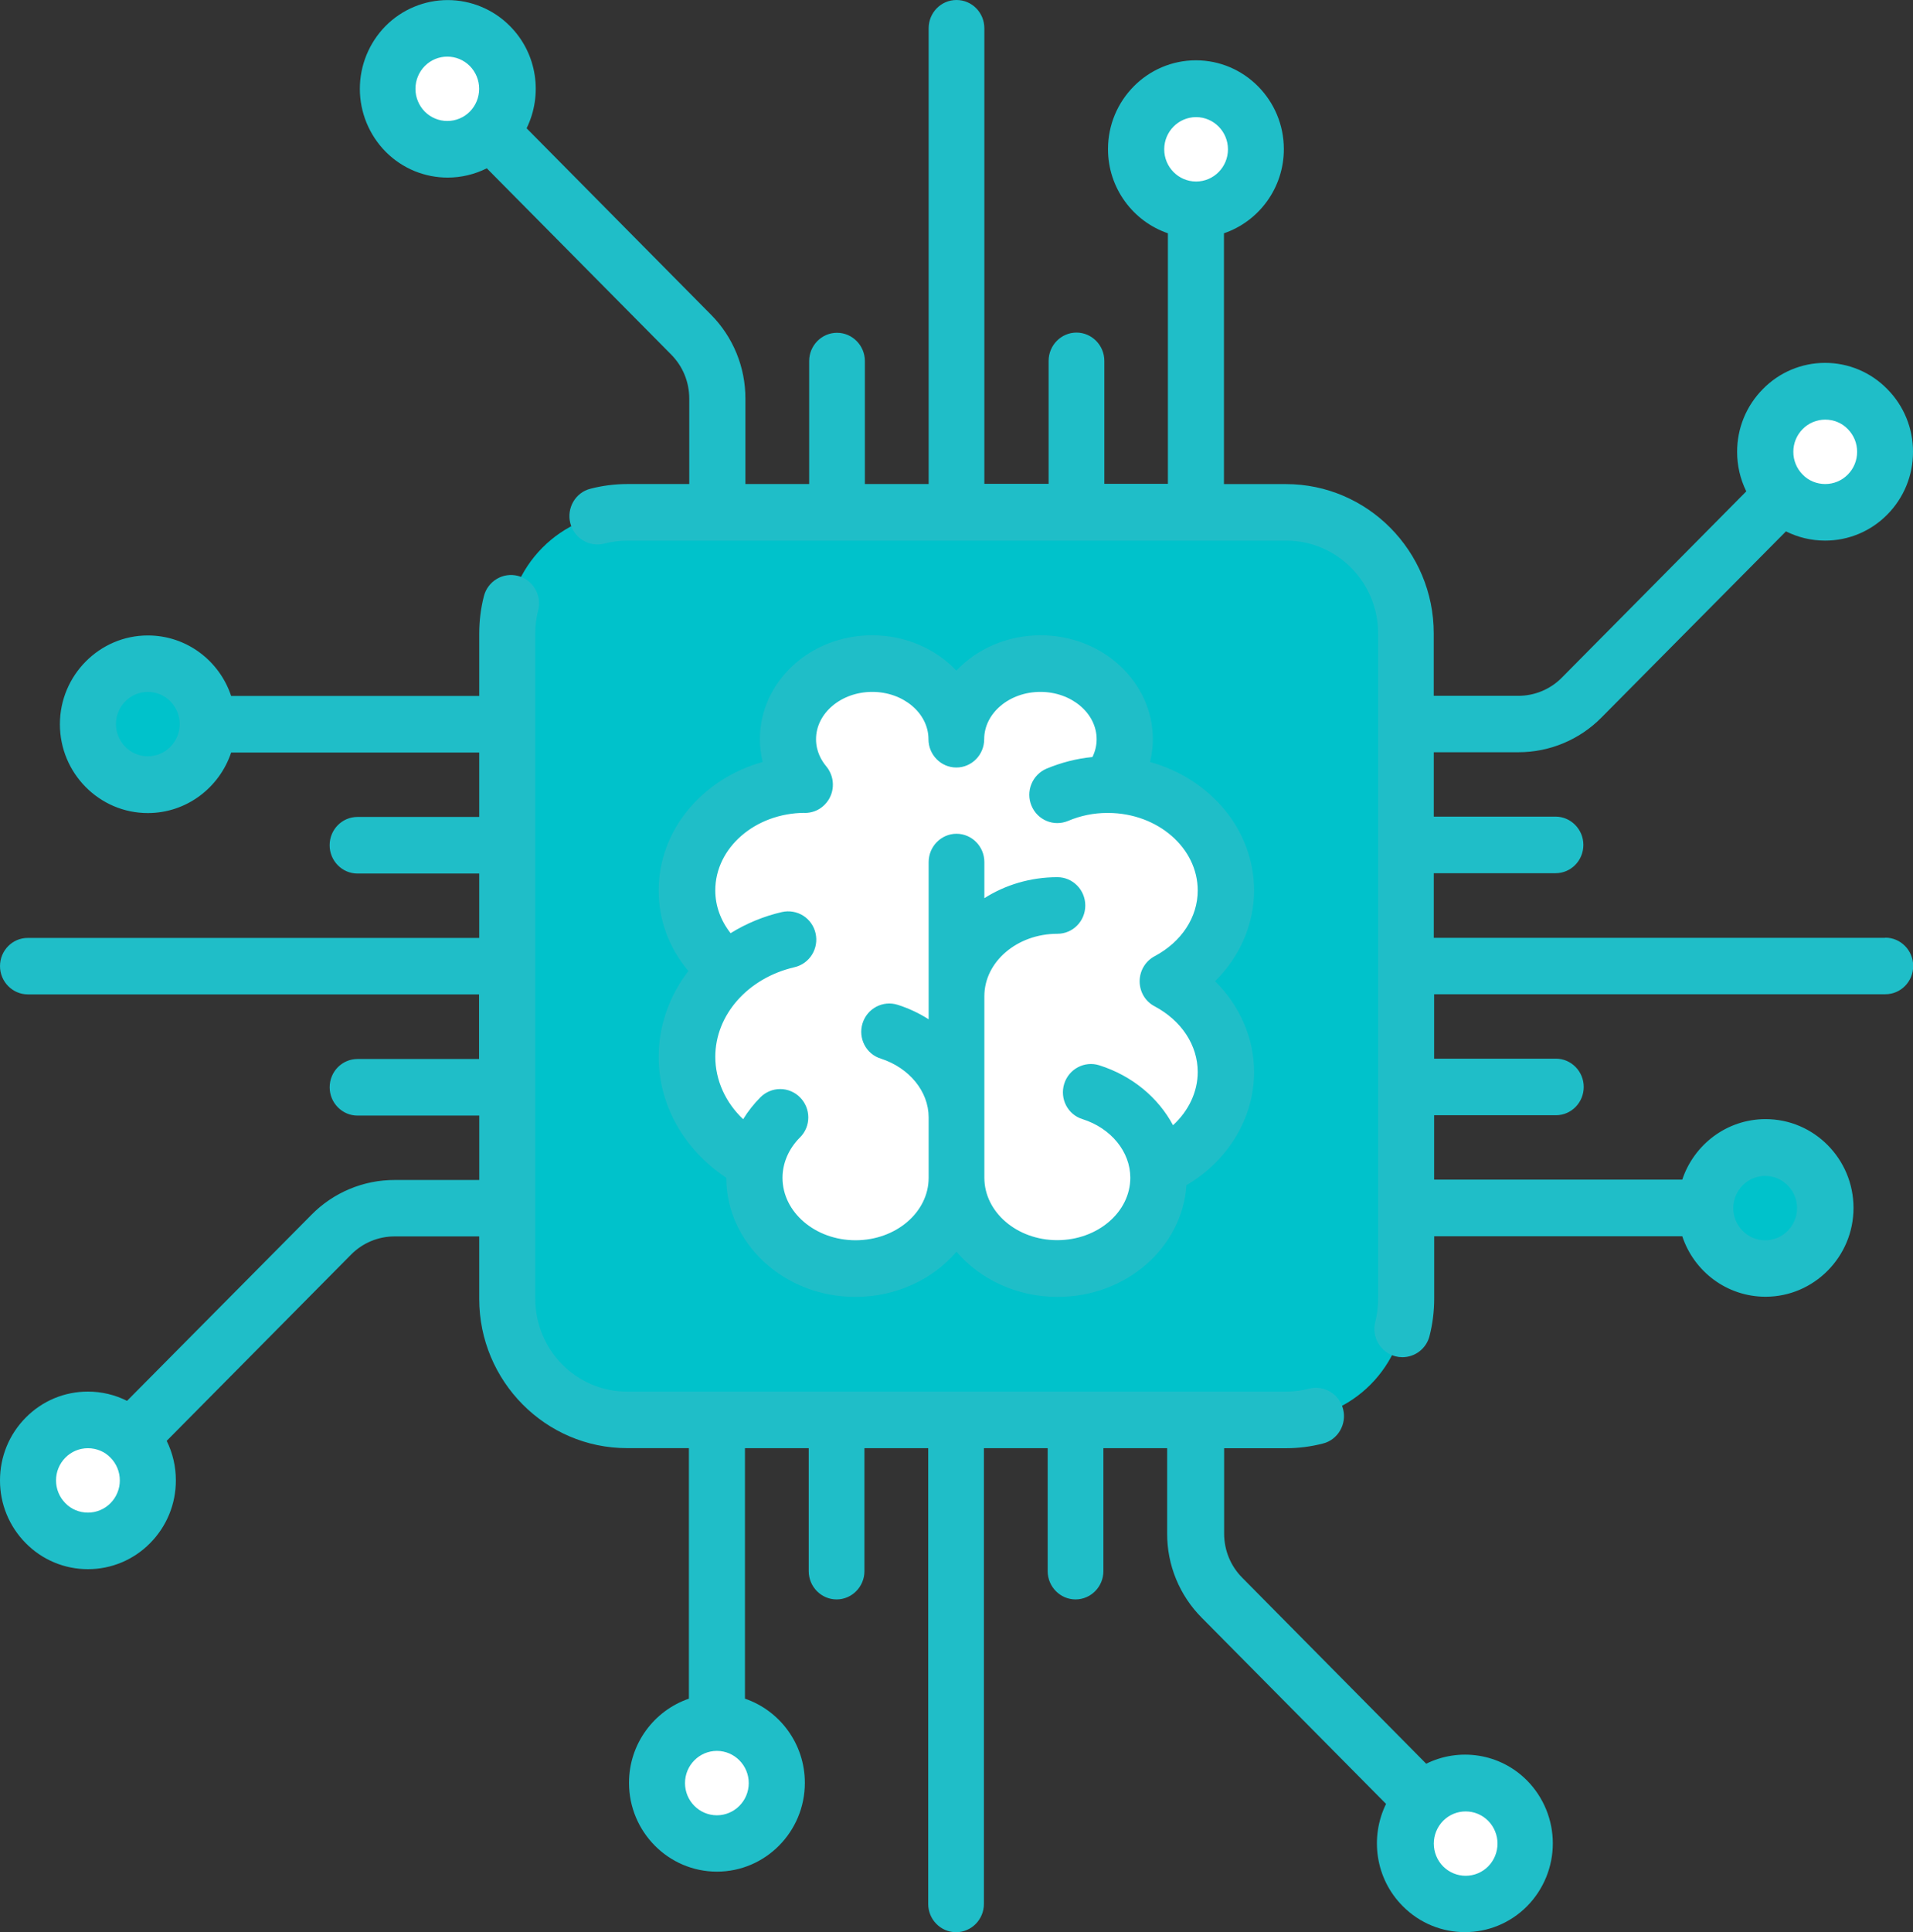 <svg width="103" height="104" viewBox="0 0 103 104" fill="none" xmlns="http://www.w3.org/2000/svg">
<rect x="0" y="0" width="103" height="104" fill="#333333" stroke="none"/>
<g clip-path="url(#clip0)">
<path d="M69.24 76.424H33.76C30.197 76.424 27.31 73.508 27.31 69.911V34.09C27.31 30.493 30.198 27.577 33.76 27.577H69.24C72.803 27.577 75.69 30.493 75.69 34.09V69.91C75.69 73.507 72.802 76.423 69.24 76.423V76.424Z" fill="#00C2CB"/>
<path d="M69.24 71.54H33.76C33.547 71.539 33.337 71.496 33.141 71.414C32.944 71.331 32.766 71.211 32.617 71.06C32.467 70.909 32.349 70.73 32.268 70.533C32.188 70.336 32.147 70.125 32.148 69.912V34.1C32.147 33.887 32.188 33.676 32.268 33.479C32.349 33.282 32.467 33.103 32.617 32.952C32.766 32.801 32.944 32.681 33.141 32.598C33.337 32.516 33.547 32.473 33.76 32.472H69.24C69.453 32.473 69.663 32.516 69.859 32.598C70.056 32.68 70.234 32.801 70.384 32.952C70.534 33.103 70.652 33.282 70.733 33.479C70.813 33.676 70.854 33.887 70.853 34.1V69.9C70.854 70.113 70.813 70.324 70.733 70.521C70.652 70.718 70.534 70.897 70.384 71.048C70.234 71.199 70.056 71.32 69.859 71.402C69.663 71.484 69.453 71.527 69.24 71.528V71.54ZM7.96 42.23C9.74 42.23 11.185 40.772 11.185 38.974C11.185 37.176 9.74 35.718 7.96 35.718C6.18 35.718 4.735 37.176 4.735 38.974C4.735 40.772 6.178 42.23 7.96 42.23Z" fill="#00C2CB"/>
<path d="M95.04 68.282C96.82 68.282 98.265 66.824 98.265 65.026C98.265 63.228 96.821 61.77 95.04 61.77C93.259 61.77 91.815 63.228 91.815 65.026C91.815 66.824 93.259 68.282 95.04 68.282Z" fill="#00C2CB"/>
<path d="M4.734 82.936C6.514 82.936 7.959 81.478 7.959 79.68C7.959 77.882 6.515 76.424 4.734 76.424C2.953 76.424 1.5 77.88 1.5 79.68C1.5 81.48 2.944 82.936 4.725 82.936H4.734ZM98.266 27.576C100.046 27.576 101.491 26.118 101.491 24.32C101.491 22.522 100.047 21.064 98.266 21.064C96.485 21.064 95.041 22.522 95.041 24.32C95.041 26.118 96.485 27.576 98.266 27.576ZM64.4 11.293C66.18 11.293 67.625 9.835 67.625 8.037C67.625 6.239 66.182 4.78 64.4 4.78C62.618 4.78 61.175 6.238 61.175 8.036C61.175 9.834 62.619 11.292 64.4 11.292V11.293ZM38.6 99.22C40.38 99.22 41.825 97.762 41.825 95.964C41.825 94.166 40.381 92.708 38.6 92.708C36.819 92.708 35.375 94.166 35.375 95.964C35.375 97.762 36.82 99.22 38.6 99.22ZM24.086 8.036C25.866 8.036 27.311 6.578 27.311 4.78C27.311 2.982 25.867 1.524 24.086 1.524C22.305 1.524 20.86 2.982 20.86 4.78C20.86 6.578 22.304 8.036 24.085 8.036H24.086ZM78.913 102.476C80.693 102.476 82.138 101.018 82.138 99.219C82.138 97.42 80.694 95.963 78.913 95.963C77.132 95.963 75.688 97.421 75.688 99.219C75.688 101.017 77.132 102.476 78.913 102.476ZM51.5 65.863C51.96 65.863 52.398 66.061 52.703 66.407C53.756 67.6 55.301 68.283 56.943 68.283C59.765 68.283 62.135 66.288 62.338 63.743C62.358 63.482 62.441 63.23 62.58 63.008C62.718 62.786 62.908 62.601 63.133 62.468C64.909 61.421 66.013 59.594 66.013 57.7C66.013 56.333 65.449 55.006 64.413 53.96C64.114 53.654 63.947 53.243 63.947 52.815C63.947 52.386 64.114 51.975 64.413 51.669C65.438 50.624 66.013 49.296 66.013 47.929C66.013 45.469 64.235 43.303 61.589 42.536C61.191 42.418 60.852 42.153 60.643 41.794C60.434 41.435 60.369 41.01 60.463 40.605C60.535 40.287 60.57 40.028 60.57 39.788C60.57 37.543 58.535 35.718 56.035 35.718C54.742 35.718 53.505 36.22 52.643 37.094C52.035 37.708 50.963 37.708 50.356 37.094C49.496 36.219 48.256 35.718 46.964 35.718C44.464 35.718 42.429 37.544 42.429 39.788C42.43 40.058 42.459 40.327 42.516 40.59C42.605 40.993 42.538 41.414 42.329 41.77C42.119 42.125 41.783 42.388 41.387 42.505C38.757 43.271 36.987 45.45 36.987 47.929C36.987 49.115 37.409 50.259 38.207 51.237C38.438 51.521 38.567 51.874 38.574 52.24C38.581 52.606 38.466 52.963 38.246 53.256C37.422 54.356 36.986 55.61 36.986 56.886C36.986 58.918 38.086 60.866 39.903 62.086C40.347 62.386 40.616 62.886 40.621 63.426C40.643 66.099 43.083 68.273 46.057 68.273C47.697 68.273 49.243 67.589 50.297 66.397C50.602 66.051 51.04 65.853 51.5 65.853V65.863Z" fill="white"/>
<path d="M101.5 50.477H77.198V47H83.752C84.585 47 85.252 46.318 85.252 45.477C85.252 44.636 84.577 43.954 83.752 43.954H77.198V40.488H81.748C82.583 40.49 83.411 40.325 84.181 40.002C84.952 39.68 85.651 39.207 86.236 38.611L96.16 28.6C96.806 28.925 97.523 29.098 98.267 29.098C98.89 29.099 99.507 28.976 100.082 28.735C100.656 28.495 101.177 28.142 101.614 27.698C102.056 27.253 102.405 26.727 102.643 26.147C102.881 25.567 103.002 24.947 103 24.32C103.002 23.693 102.881 23.072 102.643 22.492C102.405 21.912 102.055 21.385 101.613 20.94C101.177 20.494 100.656 20.139 100.082 19.897C99.507 19.655 98.889 19.531 98.266 19.531C97.642 19.531 97.024 19.655 96.45 19.897C95.875 20.139 95.354 20.494 94.918 20.94C94.476 21.385 94.126 21.912 93.888 22.492C93.65 23.072 93.529 23.693 93.531 24.32C93.529 25.058 93.698 25.785 94.024 26.447L84.1 36.467C83.793 36.78 83.427 37.028 83.022 37.197C82.618 37.366 82.184 37.453 81.746 37.452H77.196V34.092C77.196 29.662 73.626 26.056 69.236 26.056H65.9V12.556C67.773 11.918 69.125 10.129 69.125 8.026C69.125 5.39 67.001 3.246 64.391 3.246C61.781 3.246 59.657 5.39 59.657 8.026C59.657 10.129 61.01 11.918 62.882 12.556V26.042H59.46V19.424C59.46 18.584 58.785 17.901 57.96 17.901C57.135 17.901 56.46 18.583 56.46 19.424V26.042H53V1.524C53 0.682 52.333 0 51.5 0C50.667 0 50 0.682 50 1.523V26.053H46.567V19.435C46.567 18.595 45.892 17.912 45.067 17.912C44.242 17.912 43.567 18.594 43.567 19.435V26.053H40.134V21.46C40.137 20.62 39.974 19.787 39.655 19.01C39.336 18.232 38.867 17.526 38.274 16.93L28.354 6.905C29.231 5.117 28.937 2.888 27.454 1.401C27.016 0.959 26.495 0.607 25.92 0.368C25.346 0.128 24.729 0.004 24.107 0.004C23.484 0.004 22.867 0.128 22.293 0.368C21.718 0.607 21.197 0.959 20.759 1.401C19.872 2.303 19.375 3.516 19.375 4.781C19.375 6.046 19.872 7.259 20.759 8.161C21.682 9.093 22.894 9.559 24.107 9.559C24.837 9.558 25.557 9.386 26.21 9.059L36.136 19.082C36.766 19.717 37.111 20.562 37.111 21.459V26.053H33.781C33.11 26.053 32.441 26.138 31.791 26.306C30.984 26.506 30.498 27.346 30.706 28.161C30.914 28.976 31.736 29.466 32.543 29.257C32.943 29.153 33.36 29.1 33.78 29.1H69.26C71.985 29.1 74.202 31.338 74.202 34.1V69.9C74.202 70.323 74.15 70.743 74.047 71.148C73.84 71.963 74.327 72.793 75.133 73.003C75.256 73.035 75.383 73.051 75.51 73.051C75.846 73.05 76.172 72.937 76.437 72.729C76.701 72.522 76.889 72.232 76.97 71.906C77.136 71.254 77.22 70.578 77.22 69.9V66.54H90.577C91.207 68.44 92.98 69.796 95.063 69.796C97.663 69.796 99.797 67.652 99.797 65.016C99.797 62.38 97.673 60.236 95.063 60.236C92.98 60.236 91.208 61.602 90.577 63.493H77.217V60.027H83.771C84.604 60.027 85.271 59.345 85.271 58.504C85.271 57.663 84.596 56.981 83.771 56.981H77.217V53.515H101.51C102.343 53.515 103.01 52.833 103.01 51.992C103.01 51.151 102.334 50.469 101.51 50.469L101.5 50.477ZM97.06 23.094C97.219 22.933 97.407 22.805 97.616 22.718C97.824 22.631 98.048 22.586 98.274 22.586C98.734 22.586 99.174 22.766 99.488 23.094C99.648 23.255 99.775 23.447 99.862 23.657C99.948 23.867 99.992 24.093 99.991 24.32C99.992 24.547 99.948 24.772 99.861 24.983C99.775 25.193 99.648 25.384 99.488 25.545C99.164 25.873 98.733 26.053 98.274 26.053C97.815 26.053 97.374 25.873 97.06 25.545C96.9 25.384 96.773 25.193 96.687 24.983C96.6 24.772 96.556 24.547 96.557 24.32C96.556 24.093 96.6 23.867 96.686 23.657C96.773 23.447 96.9 23.255 97.06 23.094V23.094ZM64.4 6.304C65.347 6.304 66.116 7.082 66.116 8.037C66.116 8.992 65.347 9.77 64.4 9.77C63.453 9.77 62.684 8.992 62.684 8.037C62.684 7.082 63.454 6.304 64.4 6.304V6.304ZM22.87 6.006C22.549 5.679 22.369 5.239 22.369 4.78C22.369 4.322 22.549 3.882 22.87 3.555C23.205 3.217 23.644 3.048 24.084 3.048C24.524 3.048 24.964 3.218 25.298 3.555C25.619 3.882 25.799 4.322 25.799 4.78C25.799 5.239 25.619 5.679 25.298 6.006C25.139 6.166 24.95 6.293 24.742 6.38C24.533 6.467 24.31 6.512 24.084 6.512C23.858 6.512 23.635 6.467 23.427 6.38C23.218 6.293 23.029 6.166 22.87 6.006V6.006ZM95.04 63.293C95.987 63.293 96.756 64.071 96.756 65.026C96.756 65.981 95.986 66.759 95.04 66.759C94.094 66.759 93.324 65.981 93.324 65.026C93.324 64.071 94.094 63.293 95.04 63.293ZM76.8 94.942L66.885 84.92C66.255 84.285 65.91 83.44 65.91 82.543V77.95H69.24C69.911 77.95 70.58 77.865 71.23 77.697C72.037 77.497 72.523 76.657 72.315 75.842C72.107 75.027 71.285 74.537 70.478 74.746C70.074 74.851 69.658 74.903 69.241 74.903H33.76C31.035 74.903 28.82 72.665 28.82 69.903V34.1C28.82 33.676 28.872 33.256 28.975 32.852C29.183 32.037 28.697 31.207 27.89 30.997C27.083 30.787 26.26 31.277 26.053 32.092C25.886 32.745 25.803 33.42 25.803 34.1V37.46H12.445C11.815 35.56 10.042 34.203 7.959 34.203C5.359 34.203 3.225 36.347 3.225 38.983C3.225 41.619 5.349 43.763 7.959 43.763C10.042 43.763 11.813 42.397 12.445 40.506H25.802V43.972H19.248C18.415 43.972 17.748 44.654 17.748 45.495C17.748 46.336 18.423 47.018 19.248 47.018H25.802V50.484H1.5C0.676 50.477 3.10149e-05 51.16 3.10149e-05 52C3.10149e-05 52.84 0.676 53.523 1.5 53.523H25.793V57H19.25C18.417 57 17.75 57.682 17.75 58.523C17.75 59.364 18.425 60.046 19.25 60.046H25.804V63.512H21.254C20.419 63.51 19.591 63.675 18.821 63.998C18.05 64.32 17.351 64.793 16.766 65.389L6.84 75.4C6.186 75.072 5.465 74.901 4.733 74.902C4.11 74.901 3.493 75.024 2.918 75.264C2.344 75.505 1.823 75.858 1.386 76.302C0.492 77.204 3.10149e-05 78.404 3.10149e-05 79.68C-0.002 80.307 0.119 80.928 0.357 81.508C0.595 82.088 0.945 82.615 1.387 83.06C1.824 83.504 2.345 83.857 2.919 84.097C3.494 84.338 4.111 84.461 4.734 84.46C5.357 84.461 5.974 84.338 6.549 84.097C7.123 83.857 7.644 83.504 8.081 83.06C8.523 82.615 8.873 82.088 9.111 81.508C9.349 80.928 9.47 80.307 9.468 79.68C9.47 78.942 9.301 78.215 8.975 77.553L18.898 67.533C19.205 67.221 19.572 66.972 19.976 66.803C20.38 66.635 20.814 66.548 21.252 66.549H25.802V69.909C25.802 74.339 29.372 77.945 33.762 77.945H37.092V91.43C35.22 92.068 33.867 93.857 33.867 95.96C33.867 98.596 35.991 100.74 38.601 100.74C41.211 100.74 43.335 98.596 43.335 95.96C43.335 93.857 41.982 92.068 40.11 91.43V77.947H43.543V84.565C43.543 85.405 44.218 86.088 45.043 86.088C45.868 86.088 46.543 85.406 46.543 84.565V77.947H49.976V102.477C49.976 103.317 50.651 104 51.476 104C52.301 104 52.976 103.318 52.976 102.477V77.947H56.409V84.565C56.409 85.405 57.084 86.088 57.909 86.088C58.734 86.088 59.409 85.406 59.409 84.565V77.947H62.842V82.541C62.839 83.381 63.002 84.214 63.321 84.991C63.64 85.769 64.109 86.475 64.702 87.071L74.628 97.094C73.751 98.882 74.045 101.111 75.528 102.598C76.451 103.53 77.663 103.996 78.875 103.996C80.087 103.996 81.3 103.53 82.223 102.598C83.11 101.696 83.607 100.483 83.607 99.218C83.607 97.953 83.11 96.74 82.223 95.838C80.751 94.351 78.543 94.054 76.773 94.94L76.8 94.942ZM7.96 40.707C7.013 40.707 6.244 39.929 6.244 38.974C6.244 38.019 7.014 37.241 7.96 37.241C8.906 37.241 9.676 38.019 9.676 38.974C9.676 39.929 8.906 40.707 7.96 40.707ZM5.948 80.907C5.79 81.068 5.601 81.196 5.392 81.283C5.184 81.371 4.96 81.415 4.734 81.415C4.274 81.415 3.834 81.235 3.52 80.907C3.36 80.746 3.233 80.555 3.147 80.344C3.06 80.134 3.016 79.909 3.017 79.682C3.016 79.455 3.06 79.23 3.147 79.019C3.233 78.809 3.36 78.618 3.52 78.457C3.844 78.129 4.275 77.949 4.734 77.949C5.193 77.949 5.634 78.129 5.948 78.457C6.108 78.618 6.235 78.809 6.321 79.019C6.408 79.23 6.452 79.455 6.451 79.682C6.452 79.909 6.408 80.134 6.321 80.344C6.235 80.555 6.108 80.746 5.948 80.907V80.907ZM38.598 97.707C37.651 97.707 36.882 96.929 36.882 95.974C36.882 95.019 37.652 94.241 38.598 94.241C39.544 94.241 40.314 95.019 40.314 95.974C40.314 96.929 39.544 97.707 38.598 97.707ZM80.128 100.457C79.969 100.617 79.78 100.744 79.572 100.831C79.363 100.918 79.14 100.963 78.914 100.963C78.688 100.963 78.465 100.918 78.257 100.831C78.048 100.744 77.859 100.617 77.7 100.457C77.379 100.13 77.199 99.69 77.199 99.231C77.199 98.773 77.379 98.333 77.7 98.006C78.035 97.668 78.474 97.499 78.914 97.499C79.354 97.499 79.794 97.669 80.128 98.006C80.449 98.333 80.629 98.773 80.629 99.231C80.629 99.69 80.449 100.13 80.128 100.457V100.457ZM39.106 63.394C39.106 66.931 42.224 69.806 46.056 69.806C48.259 69.806 50.224 68.856 51.499 67.376C52.773 68.854 54.739 69.806 56.942 69.806C60.642 69.806 63.656 67.143 63.879 63.793C66.119 62.48 67.522 60.181 67.522 57.699C67.522 55.873 66.752 54.131 65.424 52.814C66.751 51.497 67.522 49.754 67.522 47.929C67.522 44.671 65.162 41.911 61.922 41.014C62.018 40.616 62.072 40.206 62.072 39.787C62.072 36.702 59.36 34.193 56.028 34.193C54.223 34.193 52.601 34.93 51.493 36.095C50.385 34.93 48.763 34.193 46.958 34.193C43.625 34.193 40.914 36.693 40.914 39.787C40.915 40.2 40.965 40.612 41.064 41.014C37.834 41.91 35.464 44.67 35.464 47.929C35.464 49.521 36.022 51.024 37.064 52.264C36.056 53.582 35.464 55.181 35.464 56.884C35.464 59.484 36.834 61.884 39.092 63.384L39.106 63.394ZM43.298 43.754L43.338 43.756C43.682 43.756 44.038 43.638 44.312 43.396C44.89 42.902 45.006 42.063 44.618 41.432L44.584 41.376L44.564 41.349L44.491 41.252C44.237 40.949 43.937 40.452 43.937 39.788C43.937 38.383 45.295 37.241 46.964 37.241C48.633 37.241 49.991 38.384 49.991 39.788C49.991 40.628 50.666 41.311 51.491 41.311C52.316 41.311 52.991 40.629 52.991 39.788C52.991 38.383 54.349 37.241 56.018 37.241C57.687 37.241 59.045 38.384 59.045 39.788C59.045 40.121 58.967 40.449 58.819 40.747C57.961 40.829 57.131 41.047 56.343 41.374C55.973 41.534 55.681 41.833 55.531 42.207C55.38 42.581 55.383 42.998 55.539 43.37C55.863 44.145 56.739 44.51 57.516 44.182C58.176 43.903 58.885 43.758 59.602 43.756L59.645 43.758C59.659 43.758 59.672 43.756 59.685 43.756C62.337 43.773 64.488 45.639 64.488 47.931C64.488 49.371 63.62 50.694 62.166 51.469C61.671 51.733 61.361 52.251 61.361 52.816C61.361 53.381 61.661 53.9 62.166 54.163C63.62 54.938 64.488 56.26 64.488 57.701C64.488 58.775 63.994 59.799 63.158 60.565C62.365 59.082 60.963 57.902 59.191 57.34C58.396 57.088 57.549 57.534 57.299 58.337C57.049 59.14 57.491 59.995 58.286 60.237C59.824 60.725 60.858 61.992 60.858 63.391C60.858 65.244 59.093 66.751 56.924 66.751C54.755 66.751 53 65.243 53 63.39V53.62C53 51.767 54.765 50.26 56.934 50.26C57.767 50.26 58.434 49.578 58.434 48.737C58.434 47.896 57.759 47.214 56.934 47.214C55.474 47.214 54.12 47.632 53 48.344V46.4C53 45.56 52.324 44.877 51.5 44.877C50.676 44.877 50 45.563 50 46.404V54.862C49.48 54.532 48.92 54.27 48.333 54.083C47.538 53.831 46.691 54.277 46.441 55.08C46.191 55.883 46.633 56.738 47.428 56.98C48.958 57.477 50 58.744 50 60.14V63.396C50 65.25 48.235 66.756 46.066 66.756C43.897 66.756 42.132 65.248 42.132 63.396C42.132 62.602 42.466 61.829 43.072 61.222C43.672 60.629 43.666 59.664 43.078 59.067C42.939 58.925 42.773 58.813 42.59 58.736C42.407 58.658 42.211 58.618 42.013 58.618C41.814 58.617 41.617 58.656 41.434 58.732C41.251 58.808 41.084 58.919 40.944 59.06C40.589 59.416 40.276 59.812 40.013 60.241C39.06 59.341 38.513 58.134 38.513 56.881C38.513 54.624 40.267 52.641 42.779 52.059C43.591 51.871 44.099 51.054 43.912 50.234C43.869 50.04 43.788 49.856 43.673 49.694C43.559 49.531 43.414 49.393 43.246 49.286C43.078 49.18 42.89 49.108 42.694 49.075C42.498 49.041 42.298 49.046 42.104 49.09C41.125 49.315 40.19 49.699 39.336 50.228C38.801 49.548 38.512 48.754 38.512 47.926C38.513 45.626 40.664 43.769 43.316 43.751L43.298 43.754Z" fill="#1FBEC8"/>
</g>
<defs>
<clipPath id="clip0">
<rect width="103" height="104" fill="white"/>
</clipPath>
</defs>
</svg>
